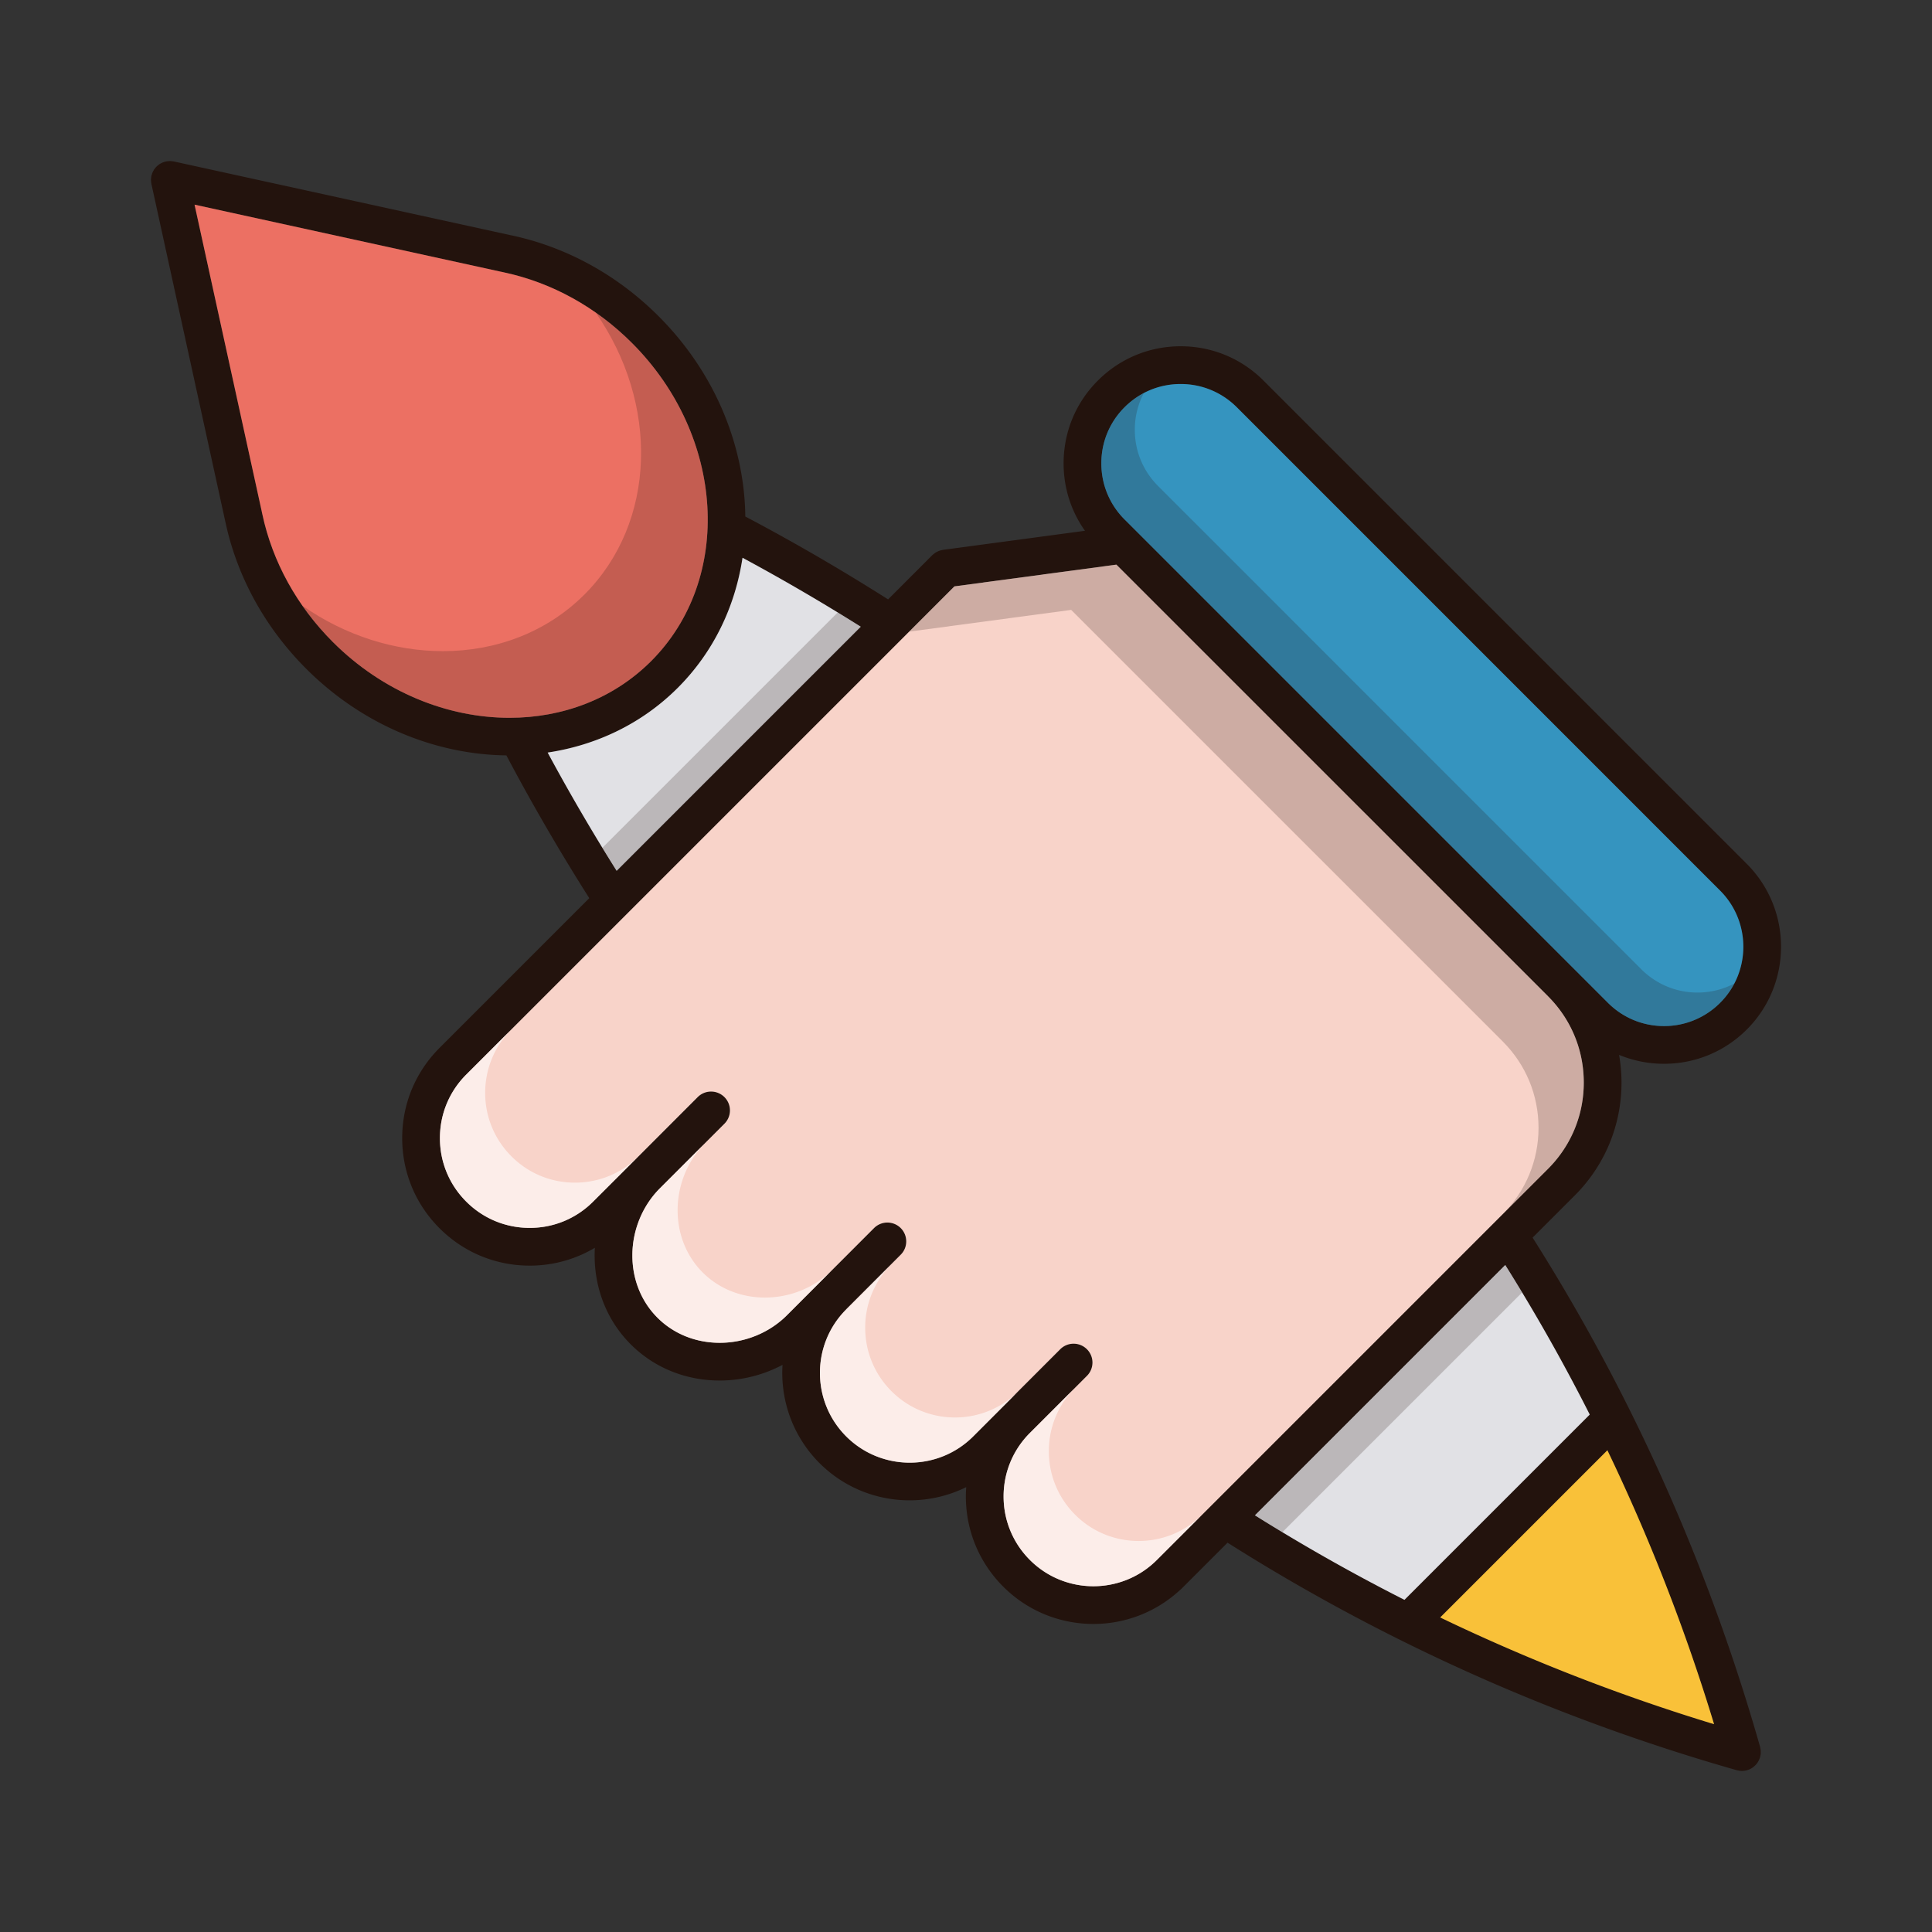<?xml version="1.0" standalone="no"?><!DOCTYPE svg PUBLIC "-//W3C//DTD SVG 1.1//EN" "http://www.w3.org/Graphics/SVG/1.1/DTD/svg11.dtd"><svg t="1625812308250" class="icon" viewBox="0 0 1024 1024" version="1.1" xmlns="http://www.w3.org/2000/svg" p-id="60083" xmlns:xlink="http://www.w3.org/1999/xlink" width="200" height="200"><rect x="0" y="0" width="1024" height="1024" fill="#333333" stroke="none"/><defs><style type="text/css"></style></defs><path d="M933.012 926.53c-0.06-0.22-0.06-0.42-0.12-0.64-27.32-95.96-67.9-186.7-120.58-269.92l22.32-22.32c15.98-16 24.8-37.26 24.8-59.88 0-4.96-0.46-9.86-1.28-14.66a62.14 62.14 0 0 0 23.8 4.72c16.6 0 32.18-6.46 43.92-18.2 24.16-24.18 24.16-63.54-0.02-87.74l-256.22-256.22c-11.7-11.7-27.28-18.14-43.86-18.14s-32.16 6.46-43.88 18.18c-11.72 11.7-18.16 27.28-18.16 43.86-0.02 13 3.96 25.38 11.32 35.76l-75.2 10.1c-0.08 0-0.16 0.04-0.24 0.06-0.38 0.06-0.76 0.16-1.16 0.26-0.26 0.08-0.52 0.14-0.76 0.24-0.34 0.12-0.66 0.28-0.98 0.46-0.26 0.12-0.54 0.24-0.78 0.4-0.28 0.18-0.54 0.38-0.8 0.58-0.26 0.2-0.54 0.42-0.78 0.64-0.08 0.08-0.16 0.12-0.24 0.2l-23.4 23.42c-25.06-15.88-50.44-30.62-75.68-43.92-0.44-37.42-15.9-76.1-45.94-106.14-21.78-21.78-48.64-36.58-77.7-42.82l-1.1-0.22-178.14-39c-0.04-0.02-0.08-0.02-0.14-0.02-0.36-0.08-0.76-0.1-1.14-0.14-0.3-0.02-0.58-0.06-0.86-0.06-0.26 0-0.52 0.04-0.78 0.06a8.4 8.4 0 0 0-1.24 0.14c-0.04 0.02-0.08 0-0.12 0.02-0.18 0.04-0.34 0.12-0.52 0.16-0.42 0.12-0.84 0.24-1.24 0.42-0.26 0.1-0.5 0.24-0.74 0.38-0.32 0.16-0.64 0.32-0.94 0.52-0.26 0.18-0.48 0.38-0.72 0.56-0.26 0.22-0.52 0.44-0.76 0.68-0.22 0.2-0.4 0.44-0.6 0.68-0.22 0.26-0.44 0.52-0.64 0.8-0.16 0.26-0.3 0.54-0.46 0.82-0.16 0.3-0.32 0.58-0.44 0.88-0.16 0.34-0.26 0.72-0.36 1.08-0.06 0.22-0.16 0.42-0.2 0.64-0.02 0.06-0.02 0.1-0.02 0.14-0.08 0.38-0.1 0.76-0.14 1.16-0.02 0.28-0.08 0.56-0.08 0.84s0.06 0.56 0.08 0.86c0.04 0.38 0.06 0.76 0.14 1.14 0 0.06 0 0.1 0.02 0.14l39 178.2 0.24 1.08c6.22 29.02 21.02 55.88 42.8 77.68 30.04 30.02 68.7 45.48 106.1 45.92 13.3 25.18 28.04 50.58 43.94 75.68l-79.36 79.36c-12.78 12.78-19.8 29.76-19.8 47.82 0 18.04 7.02 35.02 19.8 47.78 12.76 12.76 29.72 19.8 47.78 19.8 6.18 0 12.22-0.82 18.02-2.42s11.36-3.96 16.52-7.04c-0.08 1.36-0.12 2.7-0.12 4.06 0 18.06 6.8 34.8 19.16 47.14 12.36 12.36 29.1 19.16 47.14 19.16h0.02c11.66 0 23.12-2.92 33.26-8.3-1.16 18.68 5.36 37.78 19.6 52.06 13.18 13.16 30.48 19.74 47.78 19.74 10.3 0 20.58-2.36 30-7-0.12 1.64-0.2 3.28-0.2 4.94 0 18.06 7.04 35.04 19.82 47.82 13.18 13.18 30.48 19.76 47.78 19.76 16.52 0 33.06-6.04 45.98-18.06 0.16-0.14 0.34-0.24 0.48-0.38l1.3-1.3c0-0.02 0.02-0.02 0.04-0.04l23.3-23.3c83.18 52.66 173.92 93.26 269.9 120.6 0.24 0.06 0.46 0.1 0.7 0.14l0.54 0.12c0.48 0.06 0.96 0.12 1.44 0.12h0.12c0.48 0 0.96-0.06 1.44-0.12 0.18-0.04 0.36-0.08 0.56-0.12 0.22-0.04 0.46-0.08 0.68-0.14 0.06-0.02 0.12-0.06 0.16-0.08 0.56-0.16 1.1-0.36 1.6-0.62 0.06-0.04 0.12-0.06 0.18-0.1 0.52-0.26 0.98-0.58 1.44-0.94 0.16-0.12 0.32-0.26 0.46-0.4 0.3-0.26 0.6-0.54 0.86-0.84 0.14-0.16 0.28-0.32 0.42-0.5 0.24-0.3 0.46-0.62 0.66-0.96 0.1-0.18 0.22-0.36 0.32-0.56 0.18-0.34 0.32-0.7 0.46-1.06 0.08-0.22 0.18-0.42 0.24-0.64 0.02-0.06 0.06-0.12 0.08-0.18 0.06-0.22 0.06-0.44 0.12-0.66 0.08-0.36 0.16-0.74 0.2-1.12 0.02-0.32 0.02-0.64 0.02-0.96 0-0.32 0-0.64-0.02-0.98-0.04-0.38-0.12-0.74-0.2-1.12z m-336.98-710.68c7.94-7.94 18.5-12.32 29.74-12.32s21.8 4.38 29.74 12.3l256.18 256.2c16.4 16.4 16.42 43.08 0.04 59.46a41.846 41.846 0 0 1-29.78 12.34c-11.22 0-21.78-4.38-29.74-12.34l-256.2-256.2c-7.92-7.94-12.28-18.48-12.28-29.72s4.36-21.78 12.3-29.72z m-419.6 124.44c-19.04-19.04-31.98-42.46-37.38-67.7v-0.04c0-0.02 0-0.04-0.02-0.04l-0.22-1.02-0.22-1.06c0-0.02-0.02-0.04-0.02-0.08l-35.46-161.88 161.9 35.44c0.04 0 0.06 0.02 0.1 0.02l1.06 0.22 1 0.22c0.04 0.02 0.1 0.02 0.16 0.04 25.2 5.42 48.6 18.34 67.62 37.38 49.3 49.28 53.84 124.92 10.14 168.64-20.14 20.12-47.04 30.02-75.04 30.02-32.78 0-67.04-13.58-93.62-40.16z m113.84 58.58c25.72-3.86 49.88-15.22 68.96-34.3 19.08-19.08 30.44-43.22 34.32-68.94a1079.204 1079.204 0 0 1 62.66 36.54l-129.38 129.38c-13.08-20.8-25.32-41.8-36.56-62.68z m351.92 398.94c-0.06 0.06-0.14 0.12-0.2 0.2l-28.84 28.82c-18.54 18.54-48.72 18.54-67.26 0-9-9-13.96-20.96-13.96-33.68 0-12.52 4.8-24.3 13.52-33.24l30.64-30.66a9.97 9.97 0 0 0 0-14.14 10.006 10.006 0 0 0-14.14 0l-30.12 30.14c-0.02 0.02-0.08 0.04-0.1 0.08-0.14 0.14-0.28 0.3-0.42 0.44l-15.5 15.52c-18.54 18.56-48.74 18.56-67.3 0.04-18.56-18.58-18.56-48.8 0-67.34 0.08-0.08 0.14-0.16 0.2-0.24l28.68-28.72c3.92-3.9 3.9-10.24 0-14.14a10.006 10.006 0 0 0-14.14 0.02l-46.16 46.2c-9.28 9.28-22.24 14.6-35.6 14.6-12.72 0-24.44-4.72-33.02-13.3-8.58-8.58-13.3-20.3-13.3-33 0-13.34 5.32-26.32 14.6-35.6 0-0.02 0.02-0.02 0.02-0.02l34.16-34.18a9.97 9.97 0 0 0 0-14.14 10.006 10.006 0 0 0-14.14 0l-33.74 33.76c-0.16 0.14-0.3 0.28-0.44 0.42l-21.24 21.22c-8.98 9-20.92 13.94-33.64 13.94-12.7 0-24.66-4.94-33.64-13.94-9-9-13.94-20.94-13.94-33.64 0-12.72 4.94-24.68 13.94-33.68l258.76-258.76 85.84-11.52 228.78 228.76c0 0.02 0 0.02 0.02 0.04 12.2 12.2 18.92 28.42 18.92 45.7s-6.74 33.52-18.94 45.74l-178.3 178.3z m22.94 5.34l132.68-132.68a995.23 995.23 0 0 1 44.78 79.28l-98.2 98.2a1004.908 1004.908 0 0 1-79.26-44.8z m98.2 54.14l88.62-88.62a1019.628 1019.628 0 0 1 56.54 145.18 1020.924 1020.924 0 0 1-145.16-56.56z" fill="#23130D" p-id="60084"></path><path d="M908.492 913.85a1020.924 1020.924 0 0 1-145.16-56.56l88.62-88.62a1019.628 1019.628 0 0 1 56.54 145.18z" fill="#F9C139" p-id="60085"></path><path d="M842.592 749.75l-98.2 98.2a1004.908 1004.908 0 0 1-79.26-44.8l132.68-132.68a995.23 995.23 0 0 1 44.78 79.28z" fill="#E1E1E5" p-id="60086"></path><path d="M806.752 685.03l-127.06 127.06c-4.88-2.94-9.74-5.92-14.56-8.94l132.68-132.68c3.02 4.82 6 9.68 8.94 14.56z" fill="#23130D" opacity=".2" p-id="60087"></path><path d="M456.212 332.17l-129.38 129.38c-13.08-20.8-25.32-41.8-36.56-62.68 25.72-3.86 49.88-15.22 68.96-34.3 19.08-19.08 30.44-43.22 34.32-68.94a1079.204 1079.204 0 0 1 62.66 36.54z" fill="#E1E1E5" p-id="60088"></path><path d="M456.212 332.17l-129.38 129.38c-2.56-4.06-5.08-8.12-7.56-12.2l124.74-124.74c4.08 2.48 8.14 5 12.2 7.56z" fill="#23130D" opacity=".2" p-id="60089"></path><path d="M345.092 350.43c-20.14 20.12-47.04 30.02-75.04 30.02-32.78 0-67.04-13.58-93.62-40.16-19.04-19.04-31.98-42.46-37.38-67.7v-0.04c0-0.02 0-0.04-0.02-0.04l-0.22-1.02-0.22-1.06c0-0.02-0.02-0.04-0.02-0.08l-35.46-161.88 161.9 35.44c0.04 0 0.06 0.02 0.1 0.02l1.06 0.22 1 0.22c0.04 0.02 0.1 0.02 0.16 0.04 25.2 5.42 48.6 18.34 67.62 37.38 49.3 49.28 53.84 124.92 10.14 168.64z" fill="#EC7063" p-id="60090"></path><path d="M345.092 350.43c-20.14 20.12-47.04 30.02-75.04 30.02-32.78 0-67.04-13.58-93.62-40.16-6-6-11.42-12.46-16.16-19.26 22.88 15.98 49.1 24.1 74.46 24.1 28 0 54.9-9.9 75.04-30.02 38.36-38.38 39.54-101.34 5.92-149.48 6.8 4.74 13.26 10.14 19.26 16.16 49.3 49.28 53.84 124.92 10.14 168.64z" fill="#23130D" opacity=".2" p-id="60091"></path><path d="M911.732 531.49a41.846 41.846 0 0 1-29.78 12.34c-11.22 0-21.78-4.38-29.74-12.34l-256.2-256.2c-7.92-7.94-12.28-18.48-12.28-29.72s4.36-21.78 12.3-29.72c7.94-7.94 18.5-12.32 29.74-12.32s21.8 4.38 29.74 12.3l256.18 256.2c16.4 16.4 16.42 43.08 0.04 59.46z" fill="#3594BF" p-id="60092"></path><path d="M919.232 521.27c-1.92 3.68-4.42 7.14-7.5 10.22a41.846 41.846 0 0 1-29.78 12.34c-11.22 0-21.78-4.38-29.74-12.34l-256.2-256.2c-7.92-7.94-12.28-18.48-12.28-29.72s4.36-21.78 12.3-29.72a42.34 42.34 0 0 1 10.22-7.54 41.78 41.78 0 0 0-4.78 19.5c0 11.24 4.36 21.78 12.3 29.74l256.18 256.2c7.98 7.94 18.52 12.32 29.74 12.32 6.92 0 13.58-1.66 19.54-4.8z" fill="#23130D" opacity=".2" p-id="60093"></path><path d="M839.432 573.77c0 17.28-6.74 33.52-18.94 45.74l-178.3 178.3c-0.06 0.06-0.14 0.12-0.2 0.2l-28.84 28.82c-18.54 18.54-48.72 18.54-67.26 0-9-9-13.96-20.96-13.96-33.68 0-12.52 4.8-24.3 13.52-33.24l30.64-30.66a9.97 9.97 0 0 0 0-14.14 10.006 10.006 0 0 0-14.14 0l-30.12 30.14c-0.02 0.02-0.08 0.04-0.1 0.08-0.14 0.14-0.28 0.3-0.42 0.44l-15.5 15.52c-18.54 18.56-48.74 18.56-67.3 0.04-18.56-18.58-18.56-48.8 0-67.34 0.08-0.08 0.14-0.16 0.2-0.24l28.68-28.72c3.92-3.9 3.9-10.24 0-14.14a10.006 10.006 0 0 0-14.14 0.02l-46.16 46.2c-9.28 9.28-22.24 14.6-35.6 14.6-12.72 0-24.44-4.72-33.02-13.3-8.58-8.58-13.3-20.3-13.3-33 0-13.34 5.32-26.32 14.6-35.6 0-0.02 0.02-0.02 0.02-0.02l34.16-34.18a9.97 9.97 0 0 0 0-14.14 10.006 10.006 0 0 0-14.14 0l-33.74 33.76c-0.16 0.14-0.3 0.28-0.44 0.42l-21.24 21.22c-8.98 9-20.92 13.94-33.64 13.94-12.7 0-24.66-4.94-33.64-13.94-9-9-13.94-20.94-13.94-33.64 0-12.72 4.94-24.68 13.94-33.68l258.76-258.76 85.84-11.52 228.78 228.76c0 0.02 0 0.02 0.02 0.04 12.2 12.2 18.92 28.42 18.92 45.7z" fill="#F8D3C9" p-id="60094"></path><path d="M439.272 674.89c0.06-0.06 0.12-0.12 0.2-0.18l-22.38 22.4c-0.14 0.14-0.3 0.3-0.46 0.44l22.64-22.66zM515.372 761.71l15.94-15.94-15.5 15.52c-0.14 0.14-0.28 0.28-0.44 0.42zM839.432 573.77c0 17.28-6.74 33.52-18.94 45.74l-23.98 23.98c12.2-12.22 18.94-28.46 18.94-45.74s-6.72-33.5-18.92-45.7c-0.02-0.02-0.02-0.02-0.02-0.04l-228.78-228.76-85.84 11.52 23.98-23.98 85.84-11.52 228.78 228.76c0 0.02 0 0.02 0.02 0.04 12.2 12.2 18.92 28.42 18.92 45.7z" fill="#23130D" opacity=".2" p-id="60095"></path><path d="M335.626 615.654l-21.24 21.22c-8.98 9-20.92 13.94-33.64 13.94-12.7 0-24.66-4.94-33.64-13.94-9-9-13.94-20.94-13.94-33.64 0-12.72 4.94-24.68 13.94-33.68l23.98-23.98c-9 9-13.94 20.96-13.94 33.68 0 12.7 4.94 24.64 13.94 33.64 8.98 9 20.94 13.94 33.64 13.94 12.72 0 24.66-4.94 33.64-13.94l21.24-21.22-23.54 23.56c-0.16 0.14-0.3 0.28-0.44 0.42zM440.606 673.576l-23.52 23.54c-9.28 9.28-22.24 14.6-35.6 14.6-12.72 0-24.44-4.72-33.02-13.3-8.58-8.58-13.3-20.3-13.3-33 0-13.34 5.32-26.32 14.6-35.6 0-0.02 0.02-0.02 0.02-0.02l23.96-23.96c-9.28 9.28-14.6 22.26-14.6 35.6 0 12.7 4.72 24.42 13.3 33 8.58 8.58 20.3 13.3 33.02 13.3 13.14-0.002 25.9-5.142 35.14-14.16zM637.126 802.854l-23.98 23.98c-18.54 18.54-48.72 18.54-67.26 0-9-9-13.96-20.96-13.96-33.68 0-12.52 4.8-24.3 13.52-33.24l23.98-23.98a47.304 47.304 0 0 0-13.52 33.24c0 12.72 4.96 24.68 13.96 33.68 18.54 18.54 48.72 18.54 67.26 0zM539.792 737.39l-23.98 23.98c-18.54 18.54-48.72 18.54-67.26 0-9-9-13.96-20.96-13.96-33.68 0-12.52 4.8-24.3 13.52-33.24l23.98-23.98a47.304 47.304 0 0 0-13.52 33.24c0 12.72 4.96 24.68 13.96 33.68 18.54 18.54 48.72 18.54 67.26 0z" fill="#FFFFFF" opacity=".6" p-id="60096"></path></svg>